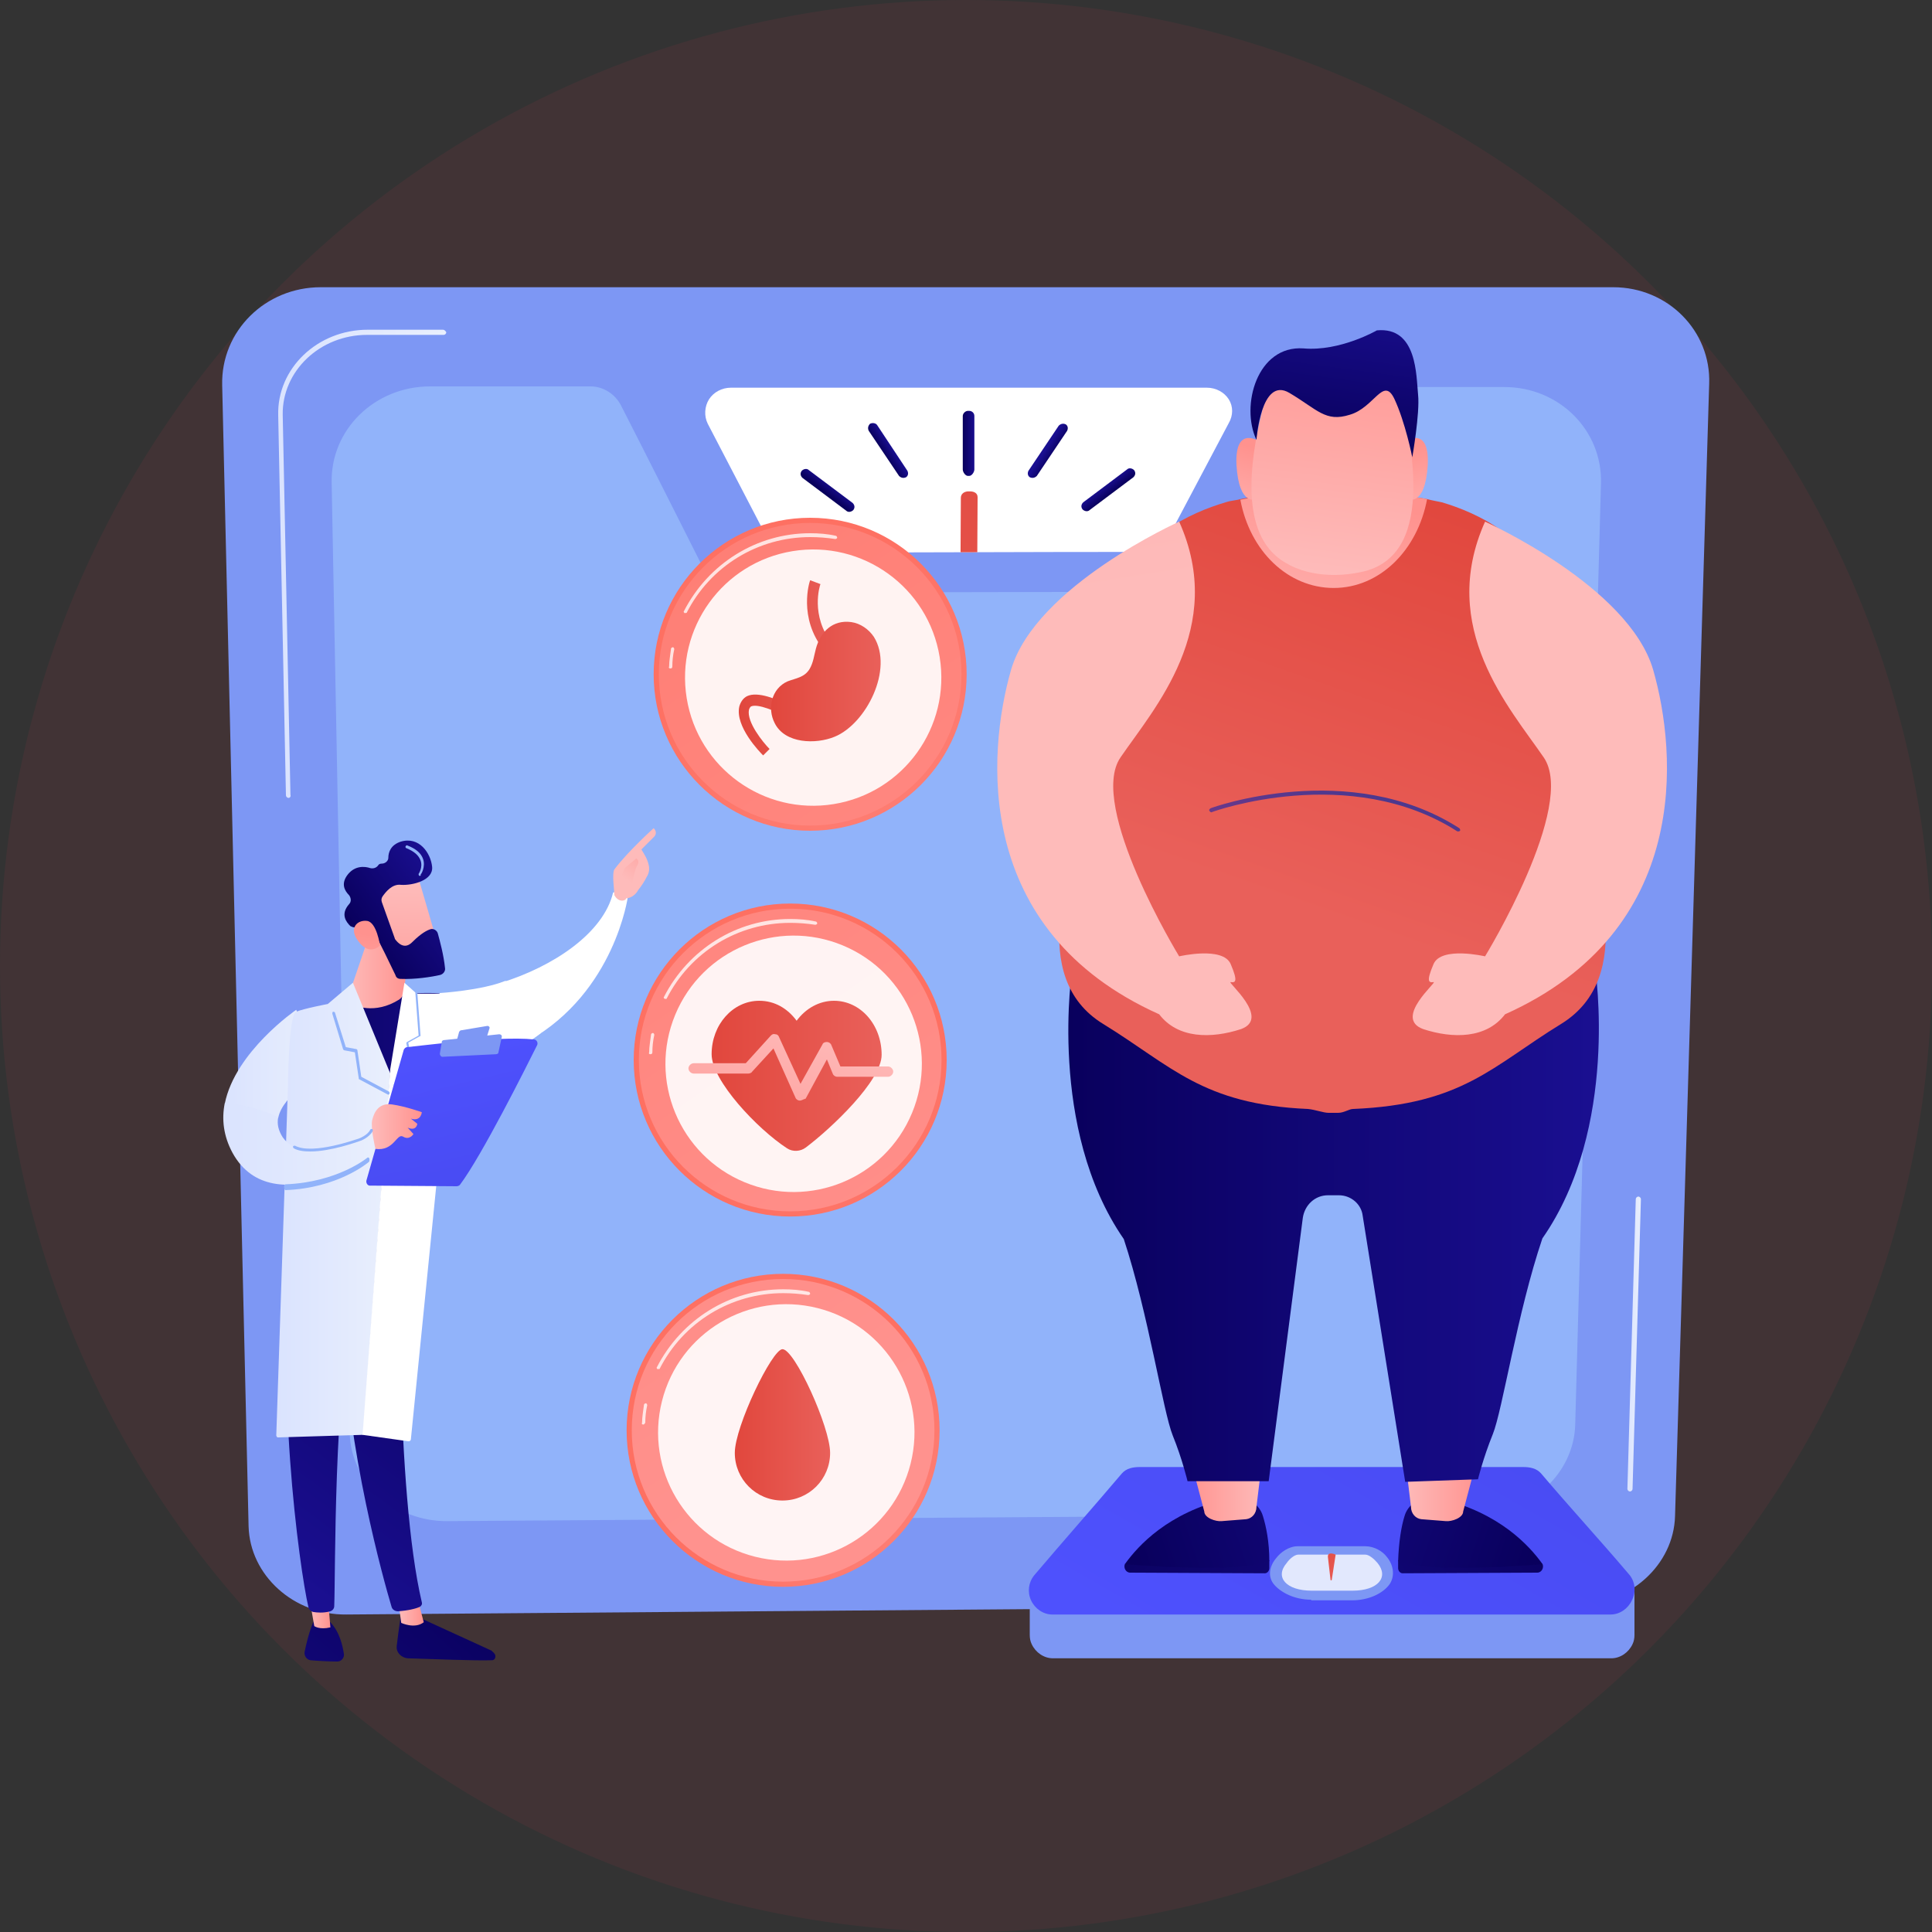 <?xml version="1.0" encoding="utf-8"?>
<!-- Generator: Adobe Illustrator 25.0.0, SVG Export Plug-In . SVG Version: 6.00 Build 0)  -->
<svg version="1.1" id="Layer_1" xmlns="http://www.w3.org/2000/svg" xmlns:xlink="http://www.w3.org/1999/xlink" x="0px" y="0px"
	 viewBox="0 0 300 300" style="enable-background:new 0 0 300 300;" xml:space="preserve">
<rect x="0" y="0" width="300" height="300" fill="#333333" stroke="none"/>
<style type="text/css">
	.st0{opacity:8.000000e-02;fill:#E13856;enable-background:new    ;}
	.st1{fill:#7D97F4;}
	.st2{fill:#91B3FA;}
	.st3{fill:#FFFFFF;}
	.st4{fill:url(#SVGID_1_);}
	.st5{fill:url(#SVGID_2_);}
	.st6{fill:url(#SVGID_3_);}
	.st7{fill:url(#SVGID_4_);}
	.st8{fill:url(#SVGID_5_);}
	.st9{clip-path:url(#SVGID_7_);fill:url(#SVGID_8_);}
	.st10{fill:url(#SVGID_9_);}
	.st11{fill:url(#SVGID_10_);}
	.st12{fill:url(#SVGID_11_);}
	.st13{opacity:0.78;fill:#FFFFFF;}
	.st14{fill:url(#SVGID_12_);}
	.st15{fill:url(#SVGID_13_);}
	.st16{fill:url(#SVGID_14_);}
	.st17{opacity:0.9;fill:#FFFFFF;}
	.st18{fill:url(#SVGID_15_);}
	.st19{fill:url(#SVGID_16_);}
	.st20{fill:url(#SVGID_17_);}
	.st21{fill:url(#SVGID_18_);}
	.st22{fill:url(#SVGID_19_);}
	.st23{fill:url(#SVGID_20_);}
	.st24{fill:url(#SVGID_21_);}
	.st25{fill:url(#SVGID_22_);}
	.st26{fill:url(#SVGID_23_);}
	.st27{fill:url(#SVGID_24_);}
	.st28{fill:url(#SVGID_25_);}
	.st29{fill:url(#SVGID_26_);}
	.st30{fill:url(#SVGID_27_);}
	.st31{fill:url(#SVGID_28_);}
	.st32{fill:url(#SVGID_29_);}
	.st33{fill:url(#SVGID_30_);}
	.st34{fill:url(#SVGID_31_);}
	.st35{fill:url(#SVGID_32_);}
	.st36{fill:url(#SVGID_33_);}
	.st37{fill:url(#SVGID_34_);}
	.st38{fill:url(#SVGID_35_);}
	.st39{fill:url(#SVGID_36_);}
	.st40{fill:url(#SVGID_37_);}
	.st41{fill:url(#SVGID_38_);}
	.st42{fill:url(#SVGID_39_);}
	.st43{fill:url(#SVGID_40_);}
	.st44{fill:url(#SVGID_41_);}
	.st45{fill:url(#SVGID_42_);}
	.st46{fill:url(#SVGID_43_);}
	.st47{fill:url(#SVGID_44_);}
	.st48{fill:url(#SVGID_45_);}
	.st49{fill:url(#SVGID_46_);}
	.st50{fill:url(#SVGID_47_);}
	.st51{fill:url(#SVGID_48_);}
	.st52{fill:url(#SVGID_49_);}
	.st53{fill:url(#SVGID_50_);}
	.st54{fill:url(#SVGID_51_);}
	.st55{fill:url(#SVGID_52_);}
	.st56{fill:url(#SVGID_53_);}
	.st57{fill:url(#SVGID_54_);}
	.st58{fill:url(#SVGID_55_);}
	.st59{fill:url(#SVGID_56_);}
	.st60{fill:url(#SVGID_57_);}
	.st61{fill:url(#SVGID_58_);}
</style>
<g id="Page-1">
	<g id="For-you-and-your-partner-Copy-4">
		<g id="Group-4">
			<circle id="Mask-Copy-2" class="st0" cx="150" cy="150" r="150"/>
		</g>
	</g>
</g>
<g>
	<g>
		<g>
			<path class="st1" d="M250.5,44.6H49.8c-8.6,0-15.5,6.8-15.3,15.2L38.6,237c0.2,7.6,7,13.8,15.2,13.7l191.2-1.5
				c8.1-0.1,14.9-6.2,15.1-13.8l5.3-175.8C265.7,51.4,259,44.6,250.5,44.6z"/>
			<path class="st2" d="M233.6,60.1l-24.6,0c-2,0-3.8,1.1-4.7,2.8c-4.5,8.8-9,17.5-13.4,26.2c-0.9,1.7-2.7,2.8-4.7,2.8
				c-23.9,0-47.8,0.1-71.8,0.1c-2,0-3.8-1.1-4.7-2.8c-4.4-8.7-8.8-17.5-13.3-26.3c-0.9-1.7-2.7-2.9-4.7-2.9l-24.9,0
				c-8.6,0-15.5,6.7-15.3,15l2.8,147.4c0.1,7.7,7,13.9,15.2,13.8l160-1.1c8.2-0.1,14.9-6.3,15.1-13.9L248.6,75
				C248.8,66.8,242.1,60.1,233.6,60.1z"/>
			<path class="st3" d="M190.8,62c-0.7-1.1-2-1.8-3.4-1.8c-24.6,0-49.3,0-73.9,0c-1.4,0-2.7,0.7-3.4,1.8c-0.7,1.1-0.8,2.6-0.2,3.8
				c3,5.8,6,11.5,9,17.3c0.9,1.7,2.7,2.8,4.6,2.7c17.9,0,35.8-0.1,53.6-0.1c2,0,3.7-1.1,4.6-2.8c3-5.7,6.1-11.5,9.1-17.2
				C191.5,64.5,191.5,63.1,190.8,62z"/>
			<g>
				<linearGradient id="SVGID_1_" gradientUnits="userSpaceOnUse" x1="149.56" y1="68.845" x2="151.356" y2="68.845">
					<stop  offset="0" style="stop-color:#09005D"/>
					<stop  offset="1" style="stop-color:#1A0F91"/>
				</linearGradient>
				<path class="st4" d="M151.3,72.9c0,0.4-0.4,1-0.8,1h-0.2c-0.4,0-0.8-0.6-0.8-1l0-8.3c0-0.4,0.4-0.8,0.8-0.8h0.2
					c0.4,0,0.8,0.3,0.8,0.8L151.3,72.9z"/>
				<g>
					<g>
						
							<linearGradient id="SVGID_2_" gradientUnits="userSpaceOnUse" x1="223.902" y1="762.497" x2="225.585" y2="762.497" gradientTransform="matrix(0.838 -0.546 0.546 0.838 -466.623 -446.079)">
							<stop  offset="0" style="stop-color:#09005D"/>
							<stop  offset="1" style="stop-color:#1A0F91"/>
						</linearGradient>
						<path class="st5" d="M140.9,73.1c0.2,0.4,0.1,0.8-0.2,1l0,0c-0.4,0.2-0.8,0.1-1.1-0.2l-4.7-7c-0.2-0.4-0.1-0.8,0.2-1.1l0,0
							c0.4-0.2,0.9-0.1,1.1,0.2L140.9,73.1z"/>
						
							<linearGradient id="SVGID_3_" gradientUnits="userSpaceOnUse" x1="81.242" y1="1145.403" x2="82.934" y2="1145.403" gradientTransform="matrix(0.614 -0.789 0.789 0.614 -825.654 -562.845)">
							<stop  offset="0" style="stop-color:#09005D"/>
							<stop  offset="1" style="stop-color:#1A0F91"/>
						</linearGradient>
						<path class="st6" d="M132.4,78.1c0.3,0.3,0.4,0.7,0.1,1.1l0,0c-0.3,0.3-0.8,0.4-1.1,0.1l-6.8-5.1c-0.3-0.3-0.4-0.7-0.1-1.1
							l0,0c0.3-0.3,0.8-0.4,1.1-0.1L132.4,78.1z"/>
					</g>
					<g>
						
							<linearGradient id="SVGID_4_" gradientUnits="userSpaceOnUse" x1="-1688.11" y1="-483.364" x2="-1686.398" y2="-483.364" gradientTransform="matrix(-0.838 -0.546 -0.546 0.838 -1514.714 -446.079)">
							<stop  offset="0" style="stop-color:#09005D"/>
							<stop  offset="1" style="stop-color:#1A0F91"/>
						</linearGradient>
						<path class="st7" d="M159.7,73.1c-0.2,0.4-0.1,0.8,0.2,1l0,0c0.4,0.2,0.8,0.1,1.1-0.2l4.7-7c0.2-0.4,0.1-0.8-0.2-1l0,0
							c-0.4-0.2-0.8-0.1-1.1,0.2L159.7,73.1z"/>
						
							<linearGradient id="SVGID_5_" gradientUnits="userSpaceOnUse" x1="-1320.712" y1="-655.044" x2="-1319.027" y2="-655.044" gradientTransform="matrix(-0.614 -0.789 -0.789 0.614 -1155.682 -562.845)">
							<stop  offset="0" style="stop-color:#09005D"/>
							<stop  offset="1" style="stop-color:#1A0F91"/>
						</linearGradient>
						<path class="st8" d="M168.2,78c-0.3,0.3-0.4,0.7-0.1,1.1l0,0c0.3,0.3,0.8,0.4,1.1,0.1l6.8-5.1c0.3-0.3,0.4-0.7,0.1-1.1l0,0
							c-0.3-0.3-0.8-0.4-1.1-0.1L168.2,78z"/>
					</g>
				</g>
			</g>
			<g>
				<defs>
					<path id="SVGID_6_" d="M190.8,62c-0.7-1.1-2-1.8-3.4-1.8c-24.6,0-49.3,0-73.9,0c-1.4,0-2.7,0.7-3.4,1.8
						c-0.7,1.1-0.8,2.6-0.2,3.8c3,5.8,6,11.5,9,17.3c0.9,1.7,2.7,2.8,4.6,2.7c17.9,0,35.8-0.1,53.6-0.1c2,0,3.7-1.1,4.6-2.8
						c3-5.7,6.1-11.5,9.1-17.2C191.5,64.5,191.5,63.1,190.8,62z"/>
				</defs>
				<clipPath id="SVGID_7_">
					<use xlink:href="#SVGID_6_"  style="overflow:visible;"/>
				</clipPath>
				<linearGradient id="SVGID_8_" gradientUnits="userSpaceOnUse" x1="173.279" y1="67.095" x2="108.958" y2="122.107">
					<stop  offset="0" style="stop-color:#E1473D"/>
					<stop  offset="1" style="stop-color:#E9605A"/>
				</linearGradient>
				<path class="st9" d="M151.7,95.9c0,0.6-0.5,1.1-1.2,1.1l-0.2,0c-0.7,0-1.2-0.5-1.2-1.1l0.1-18.6c0-0.6,0.5-1,1.2-1h0.2
					c0.7,0,1.2,0.3,1.2,0.9L151.7,95.9z"/>
			</g>
		</g>
		<g>
			<g>
				<linearGradient id="SVGID_9_" gradientUnits="userSpaceOnUse" x1="43.08" y1="87.509" x2="69.153" y2="87.509">
					<stop  offset="0" style="stop-color:#DAE3FE"/>
					<stop  offset="1" style="stop-color:#E9EFFD"/>
				</linearGradient>
				<path class="st10" d="M44.8,123.9c-0.2,0-0.4-0.2-0.4-0.4l-1.2-59c-0.2-7.3,6.1-13.3,13.9-13.3l11.7,0c0.2,0,0.4,0.2,0.5,0.4
					c0,0.2-0.2,0.4-0.4,0.4L57,52c-7.3,0-13.2,5.6-13.1,12.4l1.2,59C45.2,123.7,45,123.9,44.8,123.9z"/>
			</g>
			<g>
				<linearGradient id="SVGID_10_" gradientUnits="userSpaceOnUse" x1="252.69" y1="208.673" x2="254.829" y2="208.673">
					<stop  offset="0" style="stop-color:#DAE3FE"/>
					<stop  offset="1" style="stop-color:#E9EFFD"/>
				</linearGradient>
				<path class="st11" d="M253.1,231.6c-0.2,0-0.4-0.2-0.4-0.4l1.3-45c0-0.2,0.2-0.4,0.4-0.4c0.2,0,0.4,0.2,0.4,0.4l-1.3,45
					C253.5,231.4,253.3,231.6,253.1,231.6z"/>
			</g>
		</g>
	</g>
	<g>
		<path class="st1" d="M253.8,246.4l-5.6-0.6c-2.9-3.5-5.9-6.7-8.8-10.2c-0.7-0.8-1.7-1.1-2.8-1.1c-19.8,0-39.7,0-59.5,0
			c-1.1,0-2.1,0.3-2.8,1.1c-2.9,3.5-5.9,6.8-8.8,10.3l-5.6,0.5l0,7.5c0,0.5,0.1,1,0.3,1.4c0.6,1.3,1.9,2.2,3.3,2.2
			c28.9,0,57.8,0,86.7,0c1.4,0,2.7-0.9,3.3-2.2c0.2-0.4,0.3-0.9,0.3-1.4L253.8,246.4z"/>
		<linearGradient id="SVGID_11_" gradientUnits="userSpaceOnUse" x1="190.222" y1="275.86" x2="275.813" y2="126.146">
			<stop  offset="0" style="stop-color:#4F52FF"/>
			<stop  offset="1" style="stop-color:#4042E2"/>
		</linearGradient>
		<path class="st12" d="M252.9,244.4c-4.5-5.3-9.1-10.3-13.6-15.6c-0.7-0.8-1.7-1-2.8-1c-19.8,0-39.7,0-59.5,0c-1.1,0-2.1,0.2-2.8,1
			c-4.5,5.3-9.1,10.5-13.6,15.8c-0.9,1.1-1.1,2.6-0.5,3.9c0.6,1.3,1.9,2.2,3.3,2.2c28.9,0,57.8,0,86.7,0c1.4,0,2.7-0.9,3.3-2.2
			C254.1,247.1,253.9,245.5,252.9,244.4z"/>
		<g>
			<path class="st1" d="M203.6,248.4c-2.7,0-4.8-1.2-5.8-2.4c-0.9-1.1-0.8-2.7,0.4-4.1c0.6-0.8,1.9-1.8,3.3-1.8H212
				c1.4,0,2.7,0.8,3.3,1.6c1.2,1.4,1.3,3.2,0.4,4.4c-1,1.3-3.1,2.4-5.8,2.4H203.6z"/>
			<path class="st13" d="M212,241.4c-3.5,0-6.9,0-10.4,0c-0.6,0-1.4,0.7-1.8,1.3c-1.9,2.2-0.1,4.3,3.9,4.3c2.1,0,4.2,0,6.3,0
				c4,0,5.7-2.1,3.9-4.3C213.4,242.1,212.6,241.4,212,241.4z"/>
		</g>
		
			<linearGradient id="SVGID_12_" gradientUnits="userSpaceOnUse" x1="86" y1="1062.578" x2="86" y2="1072.548" gradientTransform="matrix(0.599 -0.735 0.727 0.592 -621.472 -325.805)">
			<stop  offset="0" style="stop-color:#E1473D"/>
			<stop  offset="1" style="stop-color:#E9605A"/>
		</linearGradient>
		<path class="st14" d="M206.2,241.8l0.4,3.5c0,0,0,0.1,0.1,0.1c0,0,0.1,0,0.1-0.1l0.6-3.9C207.4,241.4,206.1,240.8,206.2,241.8z"/>
	</g>
	<g>
		<g>
			<linearGradient id="SVGID_13_" gradientUnits="userSpaceOnUse" x1="183.217" y1="232.288" x2="131.361" y2="174.298">
				<stop  offset="0" style="stop-color:#FF928E"/>
				<stop  offset="1" style="stop-color:#FE7062"/>
			</linearGradient>
			<circle class="st15" cx="122.7" cy="164.6" r="24.3"/>
			<linearGradient id="SVGID_14_" gradientUnits="userSpaceOnUse" x1="152.175" y1="207.067" x2="25.601" y2="24.734">
				<stop  offset="0" style="stop-color:#FF928E"/>
				<stop  offset="1" style="stop-color:#FE7062"/>
			</linearGradient>
			<circle class="st16" cx="122.7" cy="164.6" r="23.5"/>
			<path class="st13" d="M101,163.7C101,163.7,101,163.7,101,163.7c-0.2,0-0.3-0.1-0.2-0.3c0-0.9,0.2-1.9,0.3-2.8
				c0-0.1,0.2-0.2,0.3-0.2c0.1,0,0.2,0.2,0.2,0.3c-0.2,0.9-0.3,1.8-0.3,2.7C101.3,163.6,101.2,163.7,101,163.7z"/>
			<path class="st13" d="M103.3,155.1c0,0-0.1,0-0.1,0c-0.1-0.1-0.2-0.2-0.1-0.3c3.8-7.4,11.3-12.1,19.6-12.1c1.3,0,2.7,0.1,4,0.4
				c0.1,0,0.2,0.2,0.2,0.3c0,0.1-0.2,0.2-0.3,0.2c-1.3-0.2-2.6-0.3-3.9-0.3c-8.1,0-15.5,4.5-19.2,11.8
				C103.5,155.1,103.4,155.1,103.3,155.1z"/>
			
				<ellipse transform="matrix(0.383 -0.924 0.924 0.383 -76.501 215.792)" class="st17" cx="123.2" cy="165.1" rx="19.9" ry="19.9"/>
		</g>
		<g>
			<linearGradient id="SVGID_15_" gradientUnits="userSpaceOnUse" x1="110.508" y1="167.059" x2="136.892" y2="167.059">
				<stop  offset="0" style="stop-color:#E1473D"/>
				<stop  offset="1" style="stop-color:#E9605A"/>
			</linearGradient>
			<path class="st18" d="M129.5,155.4c-2.3,0-4.4,1.2-5.8,3.1c-1.4-1.9-3.4-3.1-5.8-3.1c-4.1,0-7.4,3.7-7.4,8.3
				c0,4.1,7.1,11.6,11.7,14.6c0.9,0.6,2.1,0.5,2.9-0.1c4-3,11.8-10.4,11.8-14.4C136.9,159.1,133.6,155.4,129.5,155.4z"/>
			<linearGradient id="SVGID_16_" gradientUnits="userSpaceOnUse" x1="125.716" y1="157.224" x2="115.379" y2="187.941">
				<stop  offset="0" style="stop-color:#FEBBBA"/>
				<stop  offset="1" style="stop-color:#FF928E"/>
			</linearGradient>
			<path class="st19" d="M124.2,170.9C124.2,170.9,124.2,170.9,124.2,170.9c-0.3,0-0.6-0.2-0.7-0.5l-3.4-7.6l-3.3,3.6
				c-0.1,0.2-0.4,0.3-0.6,0.3h-8.5c-0.4,0-0.8-0.4-0.8-0.8c0-0.4,0.4-0.8,0.8-0.8h8.1l3.9-4.3c0.2-0.2,0.4-0.3,0.7-0.2
				c0.3,0,0.5,0.2,0.6,0.5l3.3,7.2l3.4-6.1c0.1-0.3,0.4-0.4,0.7-0.4c0.3,0,0.6,0.2,0.7,0.5l1.4,3.3h7.4c0.4,0,0.8,0.4,0.8,0.8
				c0,0.4-0.4,0.8-0.8,0.8h-7.9c-0.3,0-0.6-0.2-0.7-0.5l-0.9-2.2l-3.3,6.1C124.7,170.7,124.5,170.9,124.2,170.9z"/>
		</g>
	</g>
	<g>
		<g>
			<g>
				<linearGradient id="SVGID_17_" gradientUnits="userSpaceOnUse" x1="177.059" y1="175.729" x2="119.348" y2="95.714">
					<stop  offset="0" style="stop-color:#FF928E"/>
					<stop  offset="1" style="stop-color:#FE7062"/>
				</linearGradient>
				<circle class="st20" cx="125.8" cy="104.7" r="24.3"/>
				<linearGradient id="SVGID_18_" gradientUnits="userSpaceOnUse" x1="182.35" y1="186.121" x2="55.776" y2="3.787">
					<stop  offset="0" style="stop-color:#FF928E"/>
					<stop  offset="1" style="stop-color:#FE7062"/>
				</linearGradient>
				<circle class="st21" cx="125.8" cy="104.7" r="23.5"/>
				<path class="st13" d="M104.1,103.8C104.1,103.8,104.1,103.8,104.1,103.8c-0.2,0-0.3-0.1-0.2-0.3c0-0.9,0.2-1.9,0.3-2.8
					c0-0.1,0.2-0.2,0.3-0.2c0.1,0,0.2,0.2,0.2,0.3c-0.2,0.9-0.3,1.8-0.3,2.7C104.4,103.7,104.3,103.8,104.1,103.8z"/>
				<path class="st13" d="M106.4,95.2c0,0-0.1,0-0.1,0c-0.1-0.1-0.2-0.2-0.1-0.3c3.8-7.4,11.3-12.1,19.6-12.1c1.3,0,2.7,0.1,4,0.4
					c0.1,0,0.2,0.2,0.2,0.3c0,0.1-0.2,0.2-0.3,0.2c-1.3-0.2-2.6-0.3-3.9-0.3c-8.1,0-15.5,4.5-19.2,11.8
					C106.6,95.1,106.5,95.2,106.4,95.2z"/>
				
					<ellipse transform="matrix(0.987 -0.16 0.16 0.987 -15.22 21.595)" class="st17" cx="126.3" cy="105.2" rx="19.9" ry="19.9"/>
			</g>
		</g>
		<g>
			<g>
				<linearGradient id="SVGID_19_" gradientUnits="userSpaceOnUse" x1="114.792" y1="103.678" x2="130.639" y2="103.678">
					<stop  offset="0" style="stop-color:#E1473D"/>
					<stop  offset="1" style="stop-color:#E9605A"/>
				</linearGradient>
				<path class="st22" d="M118.5,117.3c-0.5-0.5-4.4-4.5-3.7-7.6c0.2-0.7,0.6-1.3,1.2-1.6c1.7-0.8,4.7,0.5,6.8,1.5
					c0.3,0.2,0.7,0.3,0.9,0.4c0.4,0.2,2.2-0.7,3.6-2.5c0.9-1.1,2.6-4,0.6-6.6c-4-5-2.2-10.6-2.1-10.8l1.6,0.6
					c-0.1,0.2-1.6,4.9,1.8,9.2c1.9,2.4,1.7,5.6-0.6,8.6c-1.5,2-4,3.7-5.6,3.1c-0.3-0.1-0.6-0.3-1-0.4c-1.5-0.7-4.3-2-5.4-1.5
					c-0.1,0.1-0.2,0.2-0.3,0.5c-0.4,1.9,2.2,5.1,3.2,6.1L118.5,117.3z"/>
			</g>
			<linearGradient id="SVGID_20_" gradientUnits="userSpaceOnUse" x1="119.744" y1="105.871" x2="136.781" y2="105.871">
				<stop  offset="0" style="stop-color:#E1473D"/>
				<stop  offset="1" style="stop-color:#E9605A"/>
			</linearGradient>
			<path class="st23" d="M135.7,98.9c-0.8-1.2-2.1-2.1-3.5-2.3c-2.9-0.4-4.8,1.5-5.5,4.1c-0.3,1.1-0.4,2.2-1,3.2
				c-0.8,1.3-2.1,1.4-3.4,1.9c-2.5,1.1-3.2,4.2-2,6.5c1.6,3.2,6.4,3.3,9.3,2.1C134.5,112.4,138.8,103.9,135.7,98.9z"/>
		</g>
	</g>
	<g>
		<g>
			<g>
				<linearGradient id="SVGID_21_" gradientUnits="userSpaceOnUse" x1="165.688" y1="259.363" x2="124.426" y2="224.513">
					<stop  offset="0" style="stop-color:#FF928E"/>
					<stop  offset="1" style="stop-color:#FE7062"/>
				</linearGradient>
				<circle class="st24" cx="121.6" cy="222.1" r="24.3"/>
				<linearGradient id="SVGID_22_" gradientUnits="userSpaceOnUse" x1="124.475" y1="226.296" x2="-2.099" y2="43.963">
					<stop  offset="0" style="stop-color:#FF928E"/>
					<stop  offset="1" style="stop-color:#FE7062"/>
				</linearGradient>
				<circle class="st25" cx="121.6" cy="222.1" r="23.5"/>
				<path class="st13" d="M99.9,221.2C99.9,221.2,99.9,221.2,99.9,221.2c-0.2,0-0.3-0.1-0.2-0.3c0-0.9,0.2-1.9,0.3-2.8
					c0-0.1,0.2-0.2,0.3-0.2c0.1,0,0.2,0.2,0.2,0.3c-0.2,0.9-0.3,1.8-0.3,2.7C100.1,221.1,100,221.2,99.9,221.2z"/>
				<path class="st13" d="M102.2,212.6c0,0-0.1,0-0.1,0c-0.1-0.1-0.2-0.2-0.1-0.3c3.8-7.4,11.3-12.1,19.6-12.1c1.3,0,2.7,0.1,4,0.4
					c0.1,0,0.2,0.2,0.2,0.3c0,0.1-0.2,0.2-0.3,0.2c-1.3-0.2-2.6-0.3-3.9-0.3c-8.1,0-15.5,4.5-19.2,11.8
					C102.3,212.5,102.3,212.6,102.2,212.6z"/>
				
					<ellipse transform="matrix(0.244 -0.97 0.97 0.244 -123.621 286.544)" class="st17" cx="122.1" cy="222.6" rx="19.9" ry="19.9"/>
			</g>
		</g>
		<linearGradient id="SVGID_23_" gradientUnits="userSpaceOnUse" x1="114.126" y1="221.296" x2="128.938" y2="221.296">
			<stop  offset="0" style="stop-color:#E1473D"/>
			<stop  offset="1" style="stop-color:#E9605A"/>
		</linearGradient>
		<path class="st26" d="M128.9,225.6c0,4.1-3.3,7.4-7.4,7.4c-4.1,0-7.4-3.3-7.4-7.4c0-4.1,5.8-16.1,7.4-16.1
			C123.4,209.5,128.9,221.6,128.9,225.6z"/>
	</g>
	<g>
		
			<linearGradient id="SVGID_24_" gradientUnits="userSpaceOnUse" x1="2470.107" y1="247.003" x2="2426.735" y2="294.18" gradientTransform="matrix(1 0 0 1 -2394.107 0)">
			<stop  offset="0" style="stop-color:#09005D"/>
			<stop  offset="1" style="stop-color:#1A0F91"/>
		</linearGradient>
		<path class="st27" d="M62.3,250.5c0,0-0.4,2.5-0.7,5.1c-0.1,1,0.7,1.8,1.7,1.9c3.4,0.1,10.5,0.4,13.1,0.3c0.4,0,0.6-0.4,0.5-0.8
			l0,0c-0.1-0.3-0.4-0.5-0.6-0.7l-11.8-5.4L62.3,250.5z"/>
		
			<linearGradient id="SVGID_25_" gradientUnits="userSpaceOnUse" x1="2456.029" y1="250.507" x2="2459.882" y2="250.507" gradientTransform="matrix(1 0 0 1 -2394.107 0)">
			<stop  offset="0" style="stop-color:#FEBBBA"/>
			<stop  offset="1" style="stop-color:#FF928E"/>
		</linearGradient>
		<path class="st28" d="M61.9,249l0.4,3c0,0,2.1,1,3.5-0.1l-0.9-3.4L61.9,249z"/>
		
			<linearGradient id="SVGID_26_" gradientUnits="userSpaceOnUse" x1="2473.523" y1="193.65" x2="2436.617" y2="243.672" gradientTransform="matrix(1 0 0 1 -2394.107 0)">
			<stop  offset="0" style="stop-color:#09005D"/>
			<stop  offset="1" style="stop-color:#1A0F91"/>
		</linearGradient>
		<path class="st29" d="M62.2,191.8c-0.2,0.8-0.8,39.6,3.3,57c0.1,0.3-0.1,0.6-0.3,0.7c-0.6,0.3-1.9,0.6-3.4,0.7
			c-0.5,0-0.9-0.3-1-0.7c-1.2-4-6.9-24.3-7.6-43.6c-0.8-21.6,0-0.7,0-0.7l0.5-13.4L62.2,191.8z"/>
		
			<linearGradient id="SVGID_27_" gradientUnits="userSpaceOnUse" x1="2460.377" y1="238.057" x2="2417.005" y2="285.235" gradientTransform="matrix(1 0 0 1 -2394.107 0)">
			<stop  offset="0" style="stop-color:#09005D"/>
			<stop  offset="1" style="stop-color:#1A0F91"/>
		</linearGradient>
		<path class="st30" d="M48.7,251.8c0,0-0.7,1.3-1.4,4.7c-0.1,0.6,0.3,1.2,0.9,1.3c1.1,0.1,2.8,0.2,4.2,0.2c0.6,0,1.1-0.6,1-1.2
			c-0.2-1.2-0.6-3.3-2.1-4.9L48.7,251.8z"/>
		
			<linearGradient id="SVGID_28_" gradientUnits="userSpaceOnUse" x1="2442.145" y1="250.309" x2="2445.471" y2="250.309" gradientTransform="matrix(1 0 0 1 -2394.107 0)">
			<stop  offset="0" style="stop-color:#FEBBBA"/>
			<stop  offset="1" style="stop-color:#FF928E"/>
		</linearGradient>
		<path class="st31" d="M48,247.9l0.8,4.6c0,0,0.8,0.6,2.5,0.2l-0.4-4.9L48,247.9z"/>
		
			<linearGradient id="SVGID_29_" gradientUnits="userSpaceOnUse" x1="2466.945" y1="188.797" x2="2430.039" y2="238.819" gradientTransform="matrix(1 0 0 1 -2394.107 0)">
			<stop  offset="0" style="stop-color:#09005D"/>
			<stop  offset="1" style="stop-color:#1A0F91"/>
		</linearGradient>
		<path class="st32" d="M45.8,193c-3.4,20.5,0.7,50.7,2.1,56.6c0.1,0.4,0.4,0.6,0.7,0.7c0.6,0.1,1.6,0.2,2.7-0.1
			c0.3-0.1,0.6-0.4,0.6-0.8c0.2-4.8-0.1-34.1,3-45.6c0.2-0.6,0.5-1.1,1-1.5l6.1-4.4l0.5-7.1L45.8,193z"/>
		
			<linearGradient id="SVGID_30_" gradientUnits="userSpaceOnUse" x1="2438.837" y1="174.928" x2="2471.932" y2="174.928" gradientTransform="matrix(1 0 0 1 -2394.107 0)">
			<stop  offset="0" style="stop-color:#09005D"/>
			<stop  offset="1" style="stop-color:#1A0F91"/>
		</linearGradient>
		<path class="st33" d="M67.4,154.2c-10.2-0.2-21,2.9-21,2.9c-3,17.7-0.9,37.8-0.9,37.8c7.9,2.1,16.8-1.3,16.8-1.3
			c1.3-7.4,7.4-28.2,7.4-28.2c5-0.6,3.9-4.7,7.3-6.6c-2.6-3,1.4-1.5,0.9-3.8C74.2,156.2,70.5,154.3,67.4,154.2z"/>
		<path class="st3" d="M97.5,139.2c-1-1.2-2.3-0.6-2.3-0.6c-1.5,6.3-9.3,11.5-17.4,14c0.5,2.2,1.7,6,4.3,9
			C95.5,154,97.5,139.2,97.5,139.2z"/>
		<g>
			
				<linearGradient id="SVGID_31_" gradientUnits="userSpaceOnUse" x1="4550.598" y1="146.699" x2="4563.805" y2="176.748" gradientTransform="matrix(-1 0 0 1 4643.67 0)">
				<stop  offset="0" style="stop-color:#FEBBBA"/>
				<stop  offset="1" style="stop-color:#FF928E"/>
			</linearGradient>
			<path class="st34" d="M97.2,139.5c0.1,0.3-1.1,0.8-1.8-0.5c0-0.7-0.4-3.4,0-4c2.1-2.8,6.1-6.4,6.1-6.4c0.7,0.7,0.1,1.3,0.1,1.3
				l-2,2c0.4,0.7,0.9,1.4,1.1,2.3c0.2,0.7,0.1,1.4-0.3,2c-0.3,0.6-0.8,1.4-1.3,2C98.4,139.5,97.2,139.5,97.2,139.5z"/>
			
				<linearGradient id="SVGID_32_" gradientUnits="userSpaceOnUse" x1="2491.47" y1="136.691" x2="2496.981" y2="128.218" gradientTransform="matrix(1 0 0 1 -2394.107 0)">
				<stop  offset="0" style="stop-color:#FEBBBA"/>
				<stop  offset="1" style="stop-color:#FF928E"/>
			</linearGradient>
			<path class="st35" d="M98.8,133.3l-1.8,1.5l-0.6,1.5l1.6,1.8c0,0,0.5-3,0.9-3.6C99.3,133.8,99.1,133.5,98.8,133.3z"/>
		</g>
		<linearGradient id="SVGID_33_" gradientUnits="userSpaceOnUse" x1="34.923" y1="165.303" x2="49.895" y2="165.303">
			<stop  offset="0" style="stop-color:#DAE3FE"/>
			<stop  offset="1" style="stop-color:#E9EFFD"/>
		</linearGradient>
		<path class="st36" d="M49.9,166.7l-3.9-9.9c0,0-9.5,6.5-11.1,14.6c1.8,0.1,5.1,0.6,8.3,2.2C43.9,169.9,49.9,166.7,49.9,166.7z"/>
		
			<linearGradient id="SVGID_34_" gradientUnits="userSpaceOnUse" x1="2447.94" y1="151.249" x2="2457.788" y2="151.249" gradientTransform="matrix(1 0 0 1 -2394.107 0)">
			<stop  offset="0" style="stop-color:#FEBBBA"/>
			<stop  offset="1" style="stop-color:#FF928E"/>
		</linearGradient>
		<path class="st37" d="M57.1,145.9l-3.2,9.4c-0.1,0.2,0,0.3,0.2,0.4c0.9,0.5,4.1,1.9,7.9-0.5c0.4-0.3,0.7-0.7,0.7-1.1l1-8.1H57.1z"
			/>
		<linearGradient id="SVGID_35_" gradientUnits="userSpaceOnUse" x1="42.865" y1="187.874" x2="60.588" y2="187.874">
			<stop  offset="0" style="stop-color:#DAE3FE"/>
			<stop  offset="1" style="stop-color:#E9EFFD"/>
		</linearGradient>
		<path class="st38" d="M50.9,155.9l3.9-3.3l5.8,14.1l-4.2,56.1l-13.2,0.4c-0.1,0-0.2,0-0.2-0.1c-0.1-0.1-0.1-0.2-0.1-0.2l1.8-53.9
			c0,0,0.1-11.7,1.3-11.9C47.2,156.6,50.9,155.9,50.9,155.9z"/>
		<path class="st3" d="M60.6,166l2.2-13.4l1.9,1.7l4,0l0.9,11.3l-5.8,57.9c0,0.1-0.1,0.2-0.1,0.2c-0.1,0.1-0.2,0.1-0.3,0.1l-7.1-1
			L60.6,166z"/>
		<path class="st3" d="M68.3,154.2c0,0,6.5-0.4,10.2-1.9c4.4,7.8,5.5,8.1,5.5,8.1s-5.3,4.7-14.4,5.1C60.6,166,68.3,154.2,68.3,154.2
			z"/>
		
			<linearGradient id="SVGID_36_" gradientUnits="userSpaceOnUse" x1="2456.598" y1="169.423" x2="2474.37" y2="156.633" gradientTransform="matrix(1 0 0 1 -2394.107 0)">
			<stop  offset="0" style="stop-color:#9CFFFB"/>
			<stop  offset="1" style="stop-color:#9BFFFA"/>
		</linearGradient>
		<polygon class="st39" points="63.2,166.6 63.2,168 68.2,167.6 68.2,166.1 		"/>
		<path class="st2" d="M60.3,170C60.2,170,60.2,170,60.3,170l-4.5-2.4c-0.1,0-0.1-0.1-0.1-0.2l-0.6-4l-1.6-0.3
			c-0.1,0-0.1-0.1-0.2-0.1l-1.7-5.6c0-0.1,0-0.2,0.1-0.3c0.1,0,0.2,0,0.3,0.1l1.7,5.4l1.6,0.3c0.1,0,0.2,0.1,0.2,0.2l0.6,4.1
			l4.3,2.3c0.1,0.1,0.1,0.2,0.1,0.3C60.4,170,60.3,170,60.3,170z"/>
		<path class="st2" d="M61.3,168.6C61.3,168.6,61.3,168.6,61.3,168.6c-0.2-0.1-0.2-0.2-0.1-0.2l2.3-4.1l-0.4-2.3
			c0-0.1,0-0.1,0.1-0.2l1.8-1l-0.5-6.6c0-0.1,0.1-0.2,0.1-0.2c0.1,0,0.2,0.1,0.2,0.1l0.5,6.7c0,0.1,0,0.1-0.1,0.1l-1.8,1l0.4,2.2
			c0,0,0,0.1,0,0.1l-2.3,4.1C61.4,168.6,61.4,168.6,61.3,168.6z"/>
		<g>
			<linearGradient id="SVGID_37_" gradientUnits="userSpaceOnUse" x1="34.718" y1="177.588" x2="59.626" y2="177.588">
				<stop  offset="0" style="stop-color:#DAE3FE"/>
				<stop  offset="1" style="stop-color:#E9EFFD"/>
			</linearGradient>
			<path class="st40" d="M58.2,175.7c0,0-10.7,6-14.3,0.9c-0.7-1.1-0.9-2.1-0.7-3.1c-3.2-1.6-6.5-2.1-8.3-2.2
				c-0.5,2.5-0.2,5.1,1.2,7.7c6.3,11.5,23.5-0.6,23.5-0.6L58.2,175.7z"/>
			<g>
				
					<linearGradient id="SVGID_38_" gradientUnits="userSpaceOnUse" x1="2461.269" y1="159.88" x2="2474.965" y2="216.946" gradientTransform="matrix(1 0 0 1 -2394.107 0)">
					<stop  offset="0" style="stop-color:#4F52FF"/>
					<stop  offset="1" style="stop-color:#4042E2"/>
				</linearGradient>
				<path class="st41" d="M56.9,183.3l5.8-20.3c0.1-0.2,0.3-0.4,0.5-0.4c1.1-0.1,4.1-0.5,7.6-0.8c4.3-0.4,9.2-0.7,12.1-0.4
					c0.4,0,0.7,0.5,0.5,0.9c-1.7,3.4-8.6,17.2-12,21.7c-0.1,0.1-0.3,0.2-0.5,0.2l-13.5-0.1C57.1,184.1,56.8,183.7,56.9,183.3z"/>
				<path class="st1" d="M71.5,160l4.2-0.7c0.2,0,0.4,0.2,0.3,0.4l-0.4,1.3c0,0.1-0.1,0.2-0.2,0.2l-4.1,0.5c-0.2,0-0.4-0.2-0.3-0.4
					l0.3-1.1C71.3,160.2,71.4,160.1,71.5,160z"/>
				<path class="st1" d="M68.3,163.6l0.3-1.8c0-0.2,0.2-0.3,0.4-0.3l8.5-0.9c0.3,0,0.5,0.2,0.4,0.5l-0.5,2.3c0,0.2-0.2,0.3-0.4,0.3
					l-8.3,0.4C68.5,164.1,68.3,163.9,68.3,163.6z"/>
				
					<linearGradient id="SVGID_39_" gradientUnits="userSpaceOnUse" x1="2451.885" y1="174.977" x2="2459.644" y2="174.977" gradientTransform="matrix(1 0 0 1 -2394.107 0)">
					<stop  offset="0" style="stop-color:#FEBBBA"/>
					<stop  offset="1" style="stop-color:#FF928E"/>
				</linearGradient>
				<path class="st42" d="M58.3,178.4c0,0-0.8-3.3-0.5-4.5c0.3-1.2,1-2.7,3.1-2.4c2.1,0.3,4.6,1.2,4.6,1.2s-0.1,1.5-1.7,1l1,0.8
					c0,0-0.1,1.2-1.5,0.6l0.9,1c0,0-0.6,1-1.6,0.4C61.6,175.9,61.2,178.8,58.3,178.4z"/>
			</g>
		</g>
		<path class="st2" d="M48.2,178.8c-1,0-1.9-0.1-2.6-0.5c-0.1-0.1-0.1-0.2-0.1-0.3c0.1-0.1,0.2-0.1,0.3-0.1c2.8,1.5,9.8-1.1,9.9-1.1
			c0,0,1.4-0.5,1.8-1.4c0.1-0.1,0.2-0.1,0.3-0.1c0.1,0.1,0.1,0.2,0.1,0.3c-0.6,1.1-2,1.6-2.1,1.6C55.5,177.3,51.4,178.8,48.2,178.8z
			"/>
		<path class="st2" d="M44.3,184.8c-0.1,0-0.2-0.4-0.2-0.5c0-0.1,0.1-0.4,0.2-0.4c8.1-0.3,12.7-4.1,12.7-4.1c0.1-0.1,0.2-0.1,0.3,0
			c0.1,0.1,0.1,0.5,0,0.6C57.2,180.5,52.5,184.5,44.3,184.8C44.3,184.8,44.3,184.8,44.3,184.8z"/>
		<g>
			
				<linearGradient id="SVGID_40_" gradientUnits="userSpaceOnUse" x1="1000.607" y1="-43.907" x2="986.945" y2="-25.832" gradientTransform="matrix(0.812 -0.584 0.584 0.812 -723.847 757.388)">
				<stop  offset="0" style="stop-color:#FEBBBA"/>
				<stop  offset="1" style="stop-color:#FF928E"/>
			</linearGradient>
			<path class="st43" d="M64.7,135.5c0.1,0.1,3.4,11.6,3.4,11.6l-6.6,1.7l-4.7-10.4C56.8,138.4,63,133,64.7,135.5z"/>
			
				<linearGradient id="SVGID_41_" gradientUnits="userSpaceOnUse" x1="990.173" y1="-39.566" x2="1006.493" y2="-39.566" gradientTransform="matrix(0.812 -0.584 0.584 0.812 -723.847 757.388)">
				<stop  offset="0" style="stop-color:#09005D"/>
				<stop  offset="1" style="stop-color:#1A0F91"/>
			</linearGradient>
			<path class="st44" d="M59.4,139.2c-0.2,0.3-0.2,0.6-0.1,0.9l2,5.6c0,0.1,0.1,0.2,0.1,0.2c0.3,0.4,1.3,1.6,2.5,0.5
				c1-1,2-1.8,2.9-2.1c0.5-0.2,1.1,0.2,1.2,0.7c0.3,1.1,0.9,3.3,1.1,5.3c0.1,0.5-0.3,1-0.8,1.1c-1.3,0.3-3.9,0.7-6.1,0.6
				c-0.4,0-0.7-0.2-0.8-0.6c-0.7-1.4-2.6-5.5-3.3-6.5c-0.7-1-2.2-1-3-0.9c-0.3,0-0.5-0.1-0.7-0.2c-0.6-0.6-1.6-1.8-0.2-3.4
				c0.4-0.4,0.3-1,0-1.4c-0.7-0.7-1.3-1.8-0.2-3.2c1.1-1.4,2.6-1.3,3.5-1c0.4,0.1,0.9,0,1.2-0.4c0.1-0.2,0.3-0.3,0.6-0.3
				c0.5,0,1-0.4,1-0.9c0-0.9,0.4-2,1.9-2.5c2.9-0.9,4.7,1.8,4.9,3.9c0.2,2.1-3,2.9-4.8,2.8C60.9,137.2,59.9,138.5,59.4,139.2z"/>
			
				<linearGradient id="SVGID_42_" gradientUnits="userSpaceOnUse" x1="980.597" y1="-29.593" x2="991.556" y2="-40.836" gradientTransform="matrix(0.812 -0.584 0.584 0.812 -723.847 757.388)">
				<stop  offset="0" style="stop-color:#FEBBBA"/>
				<stop  offset="1" style="stop-color:#FF928E"/>
			</linearGradient>
			<path class="st45" d="M59,146.8c0,0-0.5-3.6-2-3.8c-1.5-0.2-2.9,1.1-1.4,3.1C57.4,148.6,59,146.8,59,146.8z"/>
			<path class="st2" d="M65.2,136c0,0-0.1,0-0.1,0c-0.1-0.1-0.1-0.2-0.1-0.3c0,0,0.7-1,0.3-2.1c-0.3-0.8-1-1.4-2.2-1.9
				c-0.1,0-0.2-0.2-0.1-0.3c0-0.1,0.2-0.2,0.3-0.1c1.3,0.5,2.1,1.2,2.4,2.1c0.4,1.2-0.3,2.4-0.4,2.4C65.4,135.9,65.3,136,65.2,136z"
				/>
		</g>
	</g>
	<g>
		<g>
			<g>
				<g>
					
						<linearGradient id="SVGID_43_" gradientUnits="userSpaceOnUse" x1="3261.312" y1="1256.492" x2="3204.808" y2="1300.859" gradientTransform="matrix(1 2.500000e-03 -2.500000e-03 1 -3015.716 -1032.603)">
						<stop  offset="0" style="stop-color:#09005D"/>
						<stop  offset="1" style="stop-color:#1A0F91"/>
					</linearGradient>
					<path class="st46" d="M223.9,243.3c-3.8-0.1-5.8-0.6-6.8-1c0,0.4,0,0.8,0,1.2c0,0.4,0.3,0.8,0.7,0.8l20.9-0.1
						c0.7,0,1.1-0.8,0.8-1.4C236.8,243,229.8,243.5,223.9,243.3z"/>
					
						<linearGradient id="SVGID_44_" gradientUnits="userSpaceOnUse" x1="-7041.457" y1="1267.283" x2="-6991.458" y2="1250.797" gradientTransform="matrix(-1 -2.500000e-03 -2.500000e-03 1 -6801.084 -1041.853)">
						<stop  offset="0" style="stop-color:#09005D"/>
						<stop  offset="1" style="stop-color:#1A0F91"/>
					</linearGradient>
					<path class="st47" d="M218.1,235.4c0.5-1.7,2.1-2.8,3.8-2.8l1.7,0.1c9.3,2.2,13.9,7.4,15.8,10c0,0.1,0.1,0.1,0.1,0.2
						c-2.7,0.2-9.7,0.7-15.6,0.5c-3.8-0.1-5.8-0.6-6.8-1C217.2,239.4,217.6,237,218.1,235.4z"/>
				</g>
				<linearGradient id="SVGID_45_" gradientUnits="userSpaceOnUse" x1="217.95" y1="230.194" x2="230.021" y2="230.194">
					<stop  offset="0" style="stop-color:#FEBBBA"/>
					<stop  offset="1" style="stop-color:#FF928E"/>
				</linearGradient>
				<path class="st48" d="M217.9,224.1l1.2,9.9c0,1,0.7,1.8,1.6,1.9l3.8,0.3c0.9,0.1,2.7-0.5,2.7-1.5l2.8-10.6H217.9z"/>
			</g>
			<g>
				<g>
					
						<linearGradient id="SVGID_46_" gradientUnits="userSpaceOnUse" x1="1343.379" y1="1261.287" x2="1286.875" y2="1305.654" gradientTransform="matrix(-1 2.500000e-03 2.500000e-03 1 1511.978 -1032.603)">
						<stop  offset="0" style="stop-color:#09005D"/>
						<stop  offset="1" style="stop-color:#1A0F91"/>
					</linearGradient>
					<path class="st49" d="M190.3,243.3c3.8-0.1,5.8-0.6,6.8-1c0,0.4,0,0.8,0,1.2c0,0.4-0.3,0.8-0.7,0.8l-20.9-0.1
						c-0.7,0-1.1-0.8-0.8-1.4C177.4,243,184.4,243.5,190.3,243.3z"/>
					
						<linearGradient id="SVGID_47_" gradientUnits="userSpaceOnUse" x1="-5123.523" y1="1272.078" x2="-5073.525" y2="1255.592" gradientTransform="matrix(1 -2.500000e-03 2.500000e-03 1 5297.346 -1041.853)">
						<stop  offset="0" style="stop-color:#09005D"/>
						<stop  offset="1" style="stop-color:#1A0F91"/>
					</linearGradient>
					<path class="st50" d="M196.1,235.4c-0.5-1.7-2.1-2.8-3.8-2.8l-1.7,0.1c-9.3,2.2-13.9,7.4-15.8,10c0,0.1-0.1,0.1-0.1,0.2
						c2.7,0.2,9.7,0.7,15.6,0.5c3.8-0.1,5.8-0.6,6.8-1C197.1,239.4,196.6,237,196.1,235.4z"/>
				</g>
				
					<linearGradient id="SVGID_48_" gradientUnits="userSpaceOnUse" x1="-1699.996" y1="230.194" x2="-1687.925" y2="230.194" gradientTransform="matrix(-1 0 0 1 -1503.738 0)">
					<stop  offset="0" style="stop-color:#FEBBBA"/>
					<stop  offset="1" style="stop-color:#FF928E"/>
				</linearGradient>
				<path class="st51" d="M196.3,224.1l-1.2,9.9c0,1-0.7,1.8-1.6,1.9l-3.8,0.3c-0.9,0.1-2.7-0.5-2.7-1.5l-2.8-10.6H196.3z"/>
			</g>
		</g>
		<linearGradient id="SVGID_49_" gradientUnits="userSpaceOnUse" x1="165.916" y1="190.269" x2="248.292" y2="190.269">
			<stop  offset="0" style="stop-color:#09005D"/>
			<stop  offset="1" style="stop-color:#1A0F91"/>
		</linearGradient>
		<path class="st52" d="M247.7,150.4l-40.6,0.1l-40.6-0.1c0,0-3.9,24.8,8,42c3.8,11.5,6.1,26.8,7.6,30.5c1.5,3.7,2.3,7.1,2.3,7.1
			h12.6l5.3-40.9c0.3-2,1.9-3.5,3.9-3.5h1.7c1.9,0,3.5,1.4,3.7,3.2l6.6,41.3l11.3-0.4c0,0,0.8-3.3,2.3-7c1.5-3.7,3.8-18.9,7.7-30.4
			C251.5,175.1,247.7,150.4,247.7,150.4z"/>
		<linearGradient id="SVGID_50_" gradientUnits="userSpaceOnUse" x1="226.671" y1="77.42" x2="204.086" y2="141.828">
			<stop  offset="0" style="stop-color:#E1473D"/>
			<stop  offset="1" style="stop-color:#E9605A"/>
		</linearGradient>
		<path class="st53" d="M242.4,159c-10.6,6.5-15.3,12.5-32.3,13.2v0c-0.6,0-1.4,0.6-2.3,0.6h-1.5c-0.8,0-2.1-0.5-3.2-0.6v0
			c-16.4-0.7-21.2-6.7-31.8-13.2c-11.9-7.3-5.2-24.5-2.5-33.3c2.7-8.8,1.6-20.8,5.1-33.6c2.3-8.6,11-12.5,16.4-14.1
			c0.9-0.3,1.7-0.3,2.3-0.5c1.3-0.3,2.2-0.3,2.2-0.3h24.6c0,0,0.8,0,2.2,0.3c0.7,0.2,1.4,0.3,2.3,0.5c5.4,1.6,14,5.5,16.3,14.1
			c3.4,12.8,2.2,24.8,4.9,33.6C247.9,134.5,254.3,151.7,242.4,159z"/>
		<linearGradient id="SVGID_51_" gradientUnits="userSpaceOnUse" x1="199.474" y1="102.876" x2="207.65" y2="75.869">
			<stop  offset="0" style="stop-color:#FEBBBA"/>
			<stop  offset="1" style="stop-color:#FF928E"/>
		</linearGradient>
		<path class="st54" d="M221.6,77.5c-1.5,8-7.4,13.8-14.5,13.8c-7.1,0-13-5.7-14.5-13.7c1.3-0.3,2.2-0.3,2.2-0.3h24.6
			C219.4,77.2,220.2,77.2,221.6,77.5z"/>
		<g>
			<linearGradient id="SVGID_52_" gradientUnits="userSpaceOnUse" x1="190.698" y1="83.403" x2="194.889" y2="69.561">
				<stop  offset="0" style="stop-color:#FEBBBA"/>
				<stop  offset="1" style="stop-color:#FF928E"/>
			</linearGradient>
			<path class="st55" d="M195.8,68.7c0,0-4.1-3-3.8,3.5c0.4,6.6,3.1,5.3,3.1,5.3L195.8,68.7z"/>
			
				<linearGradient id="SVGID_53_" gradientUnits="userSpaceOnUse" x1="-1668.892" y1="83.403" x2="-1664.701" y2="69.561" gradientTransform="matrix(-1 0 0 1 -1445.903 0)">
				<stop  offset="0" style="stop-color:#FEBBBA"/>
				<stop  offset="1" style="stop-color:#FF928E"/>
			</linearGradient>
			<path class="st56" d="M217.9,68.7c0,0,4.1-3,3.8,3.5c-0.4,6.6-3.1,5.3-3.1,5.3L217.9,68.7z"/>
		</g>
		<linearGradient id="SVGID_54_" gradientUnits="userSpaceOnUse" x1="205.105" y1="89.054" x2="210.771" y2="46.944">
			<stop  offset="0" style="stop-color:#FEBBBA"/>
			<stop  offset="1" style="stop-color:#FF928E"/>
		</linearGradient>
		<path class="st57" d="M196.1,63.3c-1.6,6.5-3.8,17.9,2,23c3.7,3.2,9.3,3.5,13.8,2.4c11.5-3,6.9-21.1,5.3-29.7
			C217.3,58.9,199.8,52.2,196.1,63.3z"/>
		<linearGradient id="SVGID_55_" gradientUnits="userSpaceOnUse" x1="206.381" y1="69.799" x2="209.783" y2="44.515">
			<stop  offset="0" style="stop-color:#09005D"/>
			<stop  offset="1" style="stop-color:#1A0F91"/>
		</linearGradient>
		<path class="st58" d="M195.1,68.3c0,0,0.7-9.9,5.1-7.3c4.4,2.6,5.6,4.6,9.4,3.4c3.8-1.1,5.2-6,6.9-2.5c1.7,3.6,2.8,9.1,2.8,9.1
			s1.2-6.9,0.9-9.7c-0.3-2.9-0.1-10.6-6.4-10c0,0-5.7,3.3-11.4,2.8C195.2,53.6,192.6,63,195.1,68.3z"/>
		<linearGradient id="SVGID_56_" gradientUnits="userSpaceOnUse" x1="168.118" y1="92.825" x2="140.238" y2="-84.49">
			<stop  offset="0" style="stop-color:#FEBBBA"/>
			<stop  offset="1" style="stop-color:#FF928E"/>
		</linearGradient>
		<path class="st59" d="M191.1,152.5c0.7,0.1,1.2,0,0-2.8c-1.2-2.8-8-1.2-8-1.2s-14.3-23.4-9.1-30.9c5.2-7.6,16.5-20.1,9.1-36.6
			c0,0-22.3,10-26.1,23c-3.7,12.9-6,40.5,23,53.5c0,0,0,0,0,0c2.9,3.8,8.1,3.8,12.7,2.3C197.4,158.1,190.4,152.4,191.1,152.5z"/>
		<linearGradient id="SVGID_57_" gradientUnits="userSpaceOnUse" x1="256.377" y1="92.641" x2="377.932" y2="-62.37">
			<stop  offset="0" style="stop-color:#FEBBBA"/>
			<stop  offset="1" style="stop-color:#FF928E"/>
		</linearGradient>
		<path class="st60" d="M222.6,152.5c-0.7,0.1-1.2,0,0-2.8c1.2-2.8,8-1.2,8-1.2s14.3-23.4,9.1-30.9c-5.2-7.6-16.5-20.1-9.1-36.6
			c0,0,22.3,10,26.1,23c3.7,12.9,6,40.5-23,53.5c0,0,0,0,0,0c-2.9,3.8-8.1,3.8-12.7,2.3C216.3,158.1,223.3,152.4,222.6,152.5z"/>
		<g>
			<linearGradient id="SVGID_58_" gradientUnits="userSpaceOnUse" x1="211.627" y1="110.78" x2="197.832" y2="163.374">
				<stop  offset="0" style="stop-color:#233894"/>
				<stop  offset="0.996" style="stop-color:#DD397A"/>
			</linearGradient>
			<path class="st61" d="M226.5,129.1c-0.1,0-0.1,0-0.2,0c-16.7-10.7-37.9-3.1-38.1-3c-0.1,0.1-0.3,0-0.4-0.2
				c-0.1-0.1,0-0.3,0.2-0.4c0.2-0.1,21.6-7.8,38.6,3.1c0.1,0.1,0.2,0.3,0.1,0.4C226.6,129.1,226.5,129.1,226.5,129.1z"/>
		</g>
	</g>
</g>
</svg>

